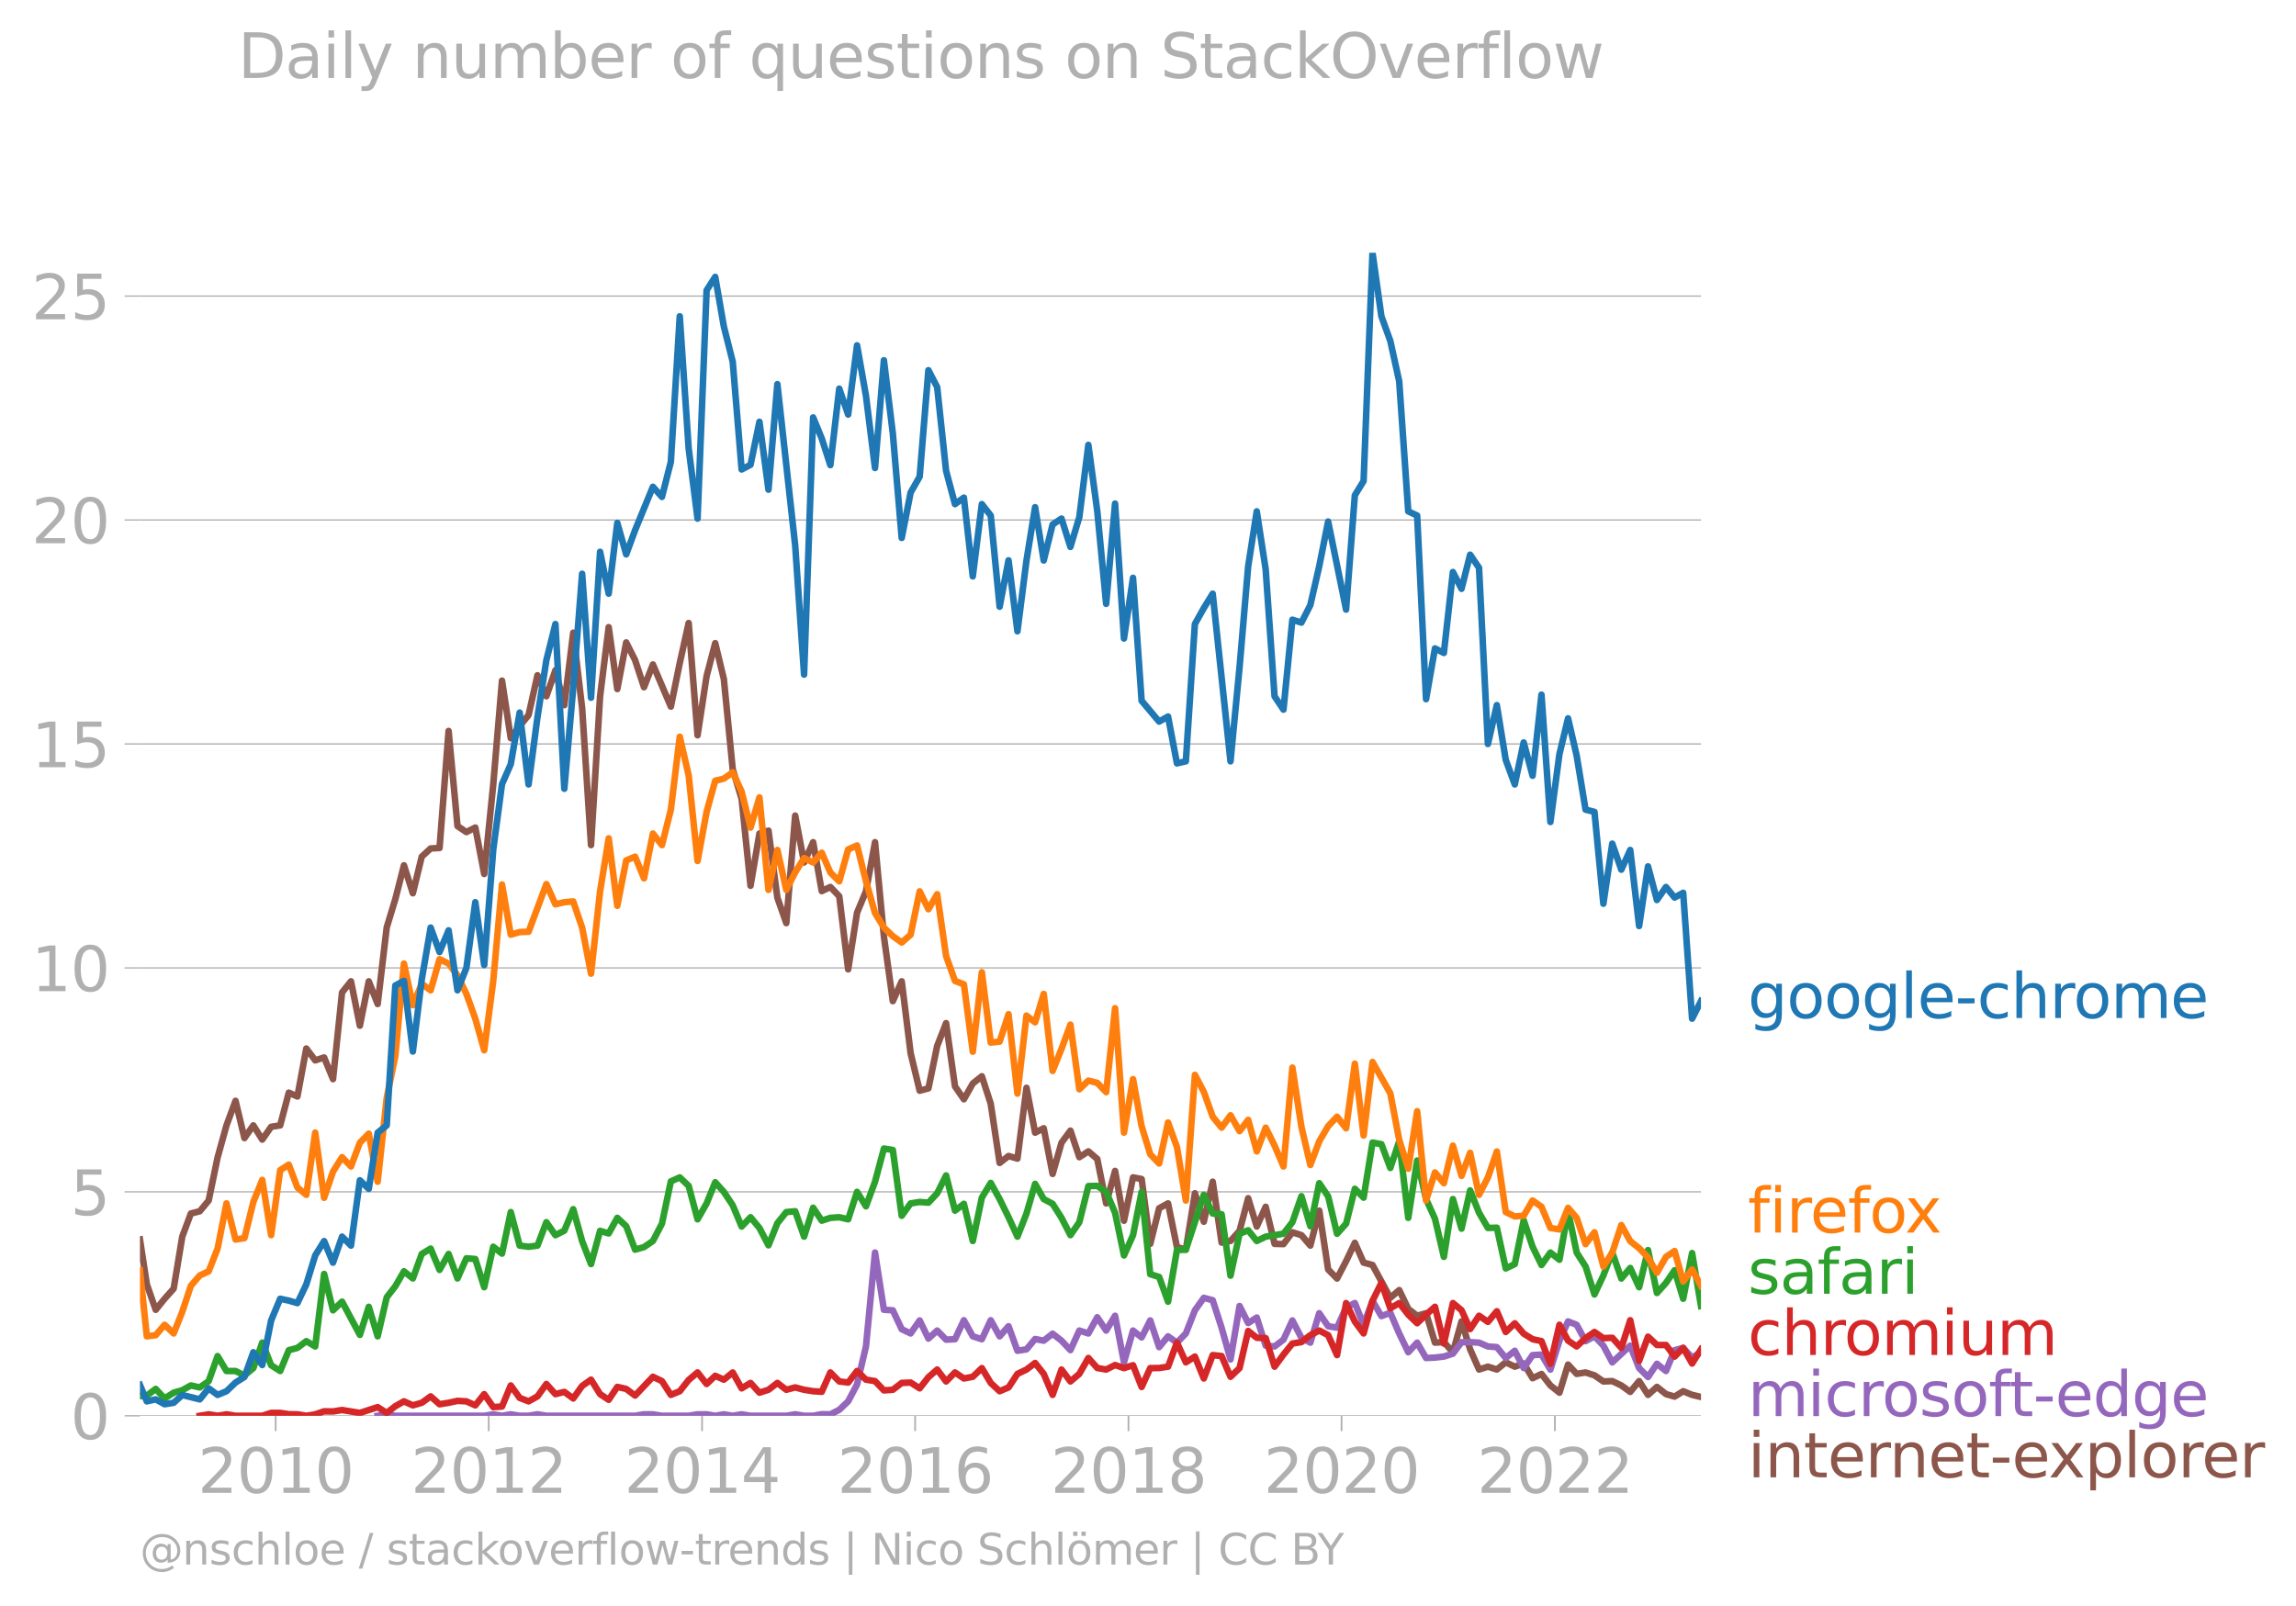 <svg xmlns="http://www.w3.org/2000/svg" xmlns:xlink="http://www.w3.org/1999/xlink" width="700.345" height="489.969" viewBox="0 0 525.259 367.477"><defs><style>*{stroke-linejoin:round;stroke-linecap:butt}</style></defs><g id="figure_1"><path id="patch_1" d="M0 367.477h525.259V0H0v367.477z" style="fill:none"/><g id="axes_1"><path id="patch_2" d="M32.015 323.95h357.12V57.838H32.015V323.95z" style="fill:none"/><g id="matplotlib.axis_1"><g id="xtick_1"><g id="line2d_1"><defs><path id="m99e96818d7" d="M0 0v3.5" style="stroke:#b0b0b0;stroke-width:.4"/></defs><use xlink:href="#m99e96818d7" x="63.063" y="323.95" style="fill:#b0b0b0;stroke:#b0b0b0;stroke-width:.4"/></g><g id="text_1" style="fill:#b0b0b0" transform="matrix(.14 0 0 -.14 45.248 341.588)"><defs><path id="DejaVuSans-32" d="M1228 531h2203V0H469v531q359 372 979 998 621 627 780 809 303 340 423 576 121 236 121 464 0 372-261 606-261 235-680 235-297 0-627-103-329-103-704-313v638q381 153 712 231 332 78 607 78 725 0 1156-363 431-362 431-968 0-288-108-546-107-257-392-607-78-91-497-524-418-433-1181-1211z" transform="scale(.016)"/><path id="DejaVuSans-30" d="M2034 4250q-487 0-733-480-245-479-245-1442 0-959 245-1439 246-480 733-480 491 0 736 480 246 480 246 1439 0 963-246 1442-245 480-736 480zm0 500q785 0 1199-621 414-620 414-1801 0-1178-414-1799Q2819-91 2034-91q-784 0-1198 620-414 621-414 1799 0 1181 414 1801 414 621 1198 621z" transform="scale(.016)"/><path id="DejaVuSans-31" d="M794 531h1031v3560L703 3866v575l1116 225h631V531h1031V0H794v531z" transform="scale(.016)"/></defs><use xlink:href="#DejaVuSans-32"/><use xlink:href="#DejaVuSans-30" x="63.623"/><use xlink:href="#DejaVuSans-31" x="127.246"/><use xlink:href="#DejaVuSans-30" x="190.869"/></g></g><g id="xtick_2"><use xlink:href="#m99e96818d7" id="line2d_2" x="111.805" y="323.95" style="fill:#b0b0b0;stroke:#b0b0b0;stroke-width:.4"/><g id="text_2" style="fill:#b0b0b0" transform="matrix(.14 0 0 -.14 93.99 341.588)"><use xlink:href="#DejaVuSans-32"/><use xlink:href="#DejaVuSans-30" x="63.623"/><use xlink:href="#DejaVuSans-31" x="127.246"/><use xlink:href="#DejaVuSans-32" x="190.869"/></g></g><g id="xtick_3"><use xlink:href="#m99e96818d7" id="line2d_3" x="160.614" y="323.95" style="fill:#b0b0b0;stroke:#b0b0b0;stroke-width:.4"/><g id="text_3" style="fill:#b0b0b0" transform="matrix(.14 0 0 -.14 142.8 341.588)"><defs><path id="DejaVuSans-34" d="M2419 4116 825 1625h1594v2491zm-166 550h794V1625h666v-525h-666V0h-628v1100H313v609l1940 2957z" transform="scale(.016)"/></defs><use xlink:href="#DejaVuSans-32"/><use xlink:href="#DejaVuSans-30" x="63.623"/><use xlink:href="#DejaVuSans-31" x="127.246"/><use xlink:href="#DejaVuSans-34" x="190.869"/></g></g><g id="xtick_4"><use xlink:href="#m99e96818d7" id="line2d_4" x="209.356" y="323.95" style="fill:#b0b0b0;stroke:#b0b0b0;stroke-width:.4"/><g id="text_4" style="fill:#b0b0b0" transform="matrix(.14 0 0 -.14 191.541 341.588)"><defs><path id="DejaVuSans-36" d="M2113 2584q-425 0-674-291-248-290-248-796 0-503 248-796 249-292 674-292t673 292q248 293 248 796 0 506-248 796-248 291-673 291zm1253 1979v-575q-238 112-480 171-242 60-480 60-625 0-955-422-329-422-376-1275 184 272 462 417 279 145 613 145 703 0 1111-427 408-426 408-1160 0-719-425-1154Q2819-91 2113-91q-810 0-1238 620-428 621-428 1799 0 1106 525 1764t1409 658q238 0 480-47t505-140z" transform="scale(.016)"/></defs><use xlink:href="#DejaVuSans-32"/><use xlink:href="#DejaVuSans-30" x="63.623"/><use xlink:href="#DejaVuSans-31" x="127.246"/><use xlink:href="#DejaVuSans-36" x="190.869"/></g></g><g id="xtick_5"><use xlink:href="#m99e96818d7" id="line2d_5" x="258.165" y="323.95" style="fill:#b0b0b0;stroke:#b0b0b0;stroke-width:.4"/><g id="text_5" style="fill:#b0b0b0" transform="matrix(.14 0 0 -.14 240.35 341.588)"><defs><path id="DejaVuSans-38" d="M2034 2216q-450 0-708-241-257-241-257-662 0-422 257-663 258-241 708-241t709 242q260 243 260 662 0 421-258 662-257 241-711 241zm-631 268q-406 100-633 378-226 279-226 679 0 559 398 884 399 325 1092 325 697 0 1094-325t397-884q0-400-227-679-226-278-629-378 456-106 710-416 255-309 255-755 0-679-414-1042Q2806-91 2034-91q-771 0-1186 362-414 363-414 1042 0 446 256 755 257 310 713 416zm-231 997q0-362 226-565 227-203 636-203 407 0 636 203 230 203 230 565 0 363-230 566-229 203-636 203-409 0-636-203-226-203-226-566z" transform="scale(.016)"/></defs><use xlink:href="#DejaVuSans-32"/><use xlink:href="#DejaVuSans-30" x="63.623"/><use xlink:href="#DejaVuSans-31" x="127.246"/><use xlink:href="#DejaVuSans-38" x="190.869"/></g></g><g id="xtick_6"><use xlink:href="#m99e96818d7" id="line2d_6" x="306.908" y="323.95" style="fill:#b0b0b0;stroke:#b0b0b0;stroke-width:.4"/><g id="text_6" style="fill:#b0b0b0" transform="matrix(.14 0 0 -.14 289.093 341.588)"><use xlink:href="#DejaVuSans-32"/><use xlink:href="#DejaVuSans-30" x="63.623"/><use xlink:href="#DejaVuSans-32" x="127.246"/><use xlink:href="#DejaVuSans-30" x="190.869"/></g></g><g id="xtick_7"><use xlink:href="#m99e96818d7" id="line2d_7" x="355.717" y="323.95" style="fill:#b0b0b0;stroke:#b0b0b0;stroke-width:.4"/><g id="text_7" style="fill:#b0b0b0" transform="matrix(.14 0 0 -.14 337.902 341.588)"><use xlink:href="#DejaVuSans-32"/><use xlink:href="#DejaVuSans-30" x="63.623"/><use xlink:href="#DejaVuSans-32" x="127.246"/><use xlink:href="#DejaVuSans-32" x="190.869"/></g></g></g><g id="matplotlib.axis_2"><g id="ytick_1"><path id="line2d_8" d="M32.015 323.95h357.12" clip-path="url(#p3c9f4f14ed)" style="fill:none;stroke:#b0b0b0;stroke-width:.3;stroke-linecap:square"/><g id="line2d_9"><defs><path id="m76faa4bc5d" d="M0 0h-3.5" style="stroke:#b0b0b0;stroke-width:.3"/></defs><use xlink:href="#m76faa4bc5d" x="32.015" y="323.95" style="fill:#b0b0b0;stroke:#b0b0b0;stroke-width:.3"/></g><use xlink:href="#DejaVuSans-30" id="text_8" style="fill:#b0b0b0" transform="matrix(.14 0 0 -.14 16.108 329.269)"/></g><g id="ytick_2"><path id="line2d_10" d="M32.015 272.709h357.12" clip-path="url(#p3c9f4f14ed)" style="fill:none;stroke:#b0b0b0;stroke-width:.3;stroke-linecap:square"/><use xlink:href="#m76faa4bc5d" id="line2d_11" x="32.015" y="272.709" style="fill:#b0b0b0;stroke:#b0b0b0;stroke-width:.3"/><g id="text_9" style="fill:#b0b0b0" transform="matrix(.14 0 0 -.14 16.108 278.028)"><defs><path id="DejaVuSans-35" d="M691 4666h2478v-532H1269V2991q137 47 274 70 138 23 276 23 781 0 1237-428 457-428 457-1159 0-753-469-1171Q2575-91 1722-91q-294 0-599 50Q819 9 494 109v635q281-153 581-228t634-75q541 0 856 284 316 284 316 772 0 487-316 771-315 285-856 285-253 0-505-56-251-56-513-175v2344z" transform="scale(.016)"/></defs><use xlink:href="#DejaVuSans-35"/></g></g><g id="ytick_3"><path id="line2d_12" d="M32.015 221.468h357.12" clip-path="url(#p3c9f4f14ed)" style="fill:none;stroke:#b0b0b0;stroke-width:.3;stroke-linecap:square"/><use xlink:href="#m76faa4bc5d" id="line2d_13" x="32.015" y="221.468" style="fill:#b0b0b0;stroke:#b0b0b0;stroke-width:.3"/><g id="text_10" style="fill:#b0b0b0" transform="matrix(.14 0 0 -.14 7.2 226.787)"><use xlink:href="#DejaVuSans-31"/><use xlink:href="#DejaVuSans-30" x="63.623"/></g></g><g id="ytick_4"><path id="line2d_14" d="M32.015 170.227h357.12" clip-path="url(#p3c9f4f14ed)" style="fill:none;stroke:#b0b0b0;stroke-width:.3;stroke-linecap:square"/><use xlink:href="#m76faa4bc5d" id="line2d_15" x="32.015" y="170.227" style="fill:#b0b0b0;stroke:#b0b0b0;stroke-width:.3"/><g id="text_11" style="fill:#b0b0b0" transform="matrix(.14 0 0 -.14 7.2 175.545)"><use xlink:href="#DejaVuSans-31"/><use xlink:href="#DejaVuSans-35" x="63.623"/></g></g><g id="ytick_5"><path id="line2d_16" d="M32.015 118.985h357.12" clip-path="url(#p3c9f4f14ed)" style="fill:none;stroke:#b0b0b0;stroke-width:.3;stroke-linecap:square"/><use xlink:href="#m76faa4bc5d" id="line2d_17" x="32.015" y="118.985" style="fill:#b0b0b0;stroke:#b0b0b0;stroke-width:.3"/><g id="text_12" style="fill:#b0b0b0" transform="matrix(.14 0 0 -.14 7.2 124.304)"><use xlink:href="#DejaVuSans-32"/><use xlink:href="#DejaVuSans-30" x="63.623"/></g></g><g id="ytick_6"><path id="line2d_18" d="M32.015 67.744h357.12" clip-path="url(#p3c9f4f14ed)" style="fill:none;stroke:#b0b0b0;stroke-width:.3;stroke-linecap:square"/><use xlink:href="#m76faa4bc5d" id="line2d_19" x="32.015" y="67.744" style="fill:#b0b0b0;stroke:#b0b0b0;stroke-width:.3"/><g id="text_13" style="fill:#b0b0b0" transform="matrix(.14 0 0 -.14 7.2 73.063)"><use xlink:href="#DejaVuSans-32"/><use xlink:href="#DejaVuSans-35" x="63.623"/></g></g></g><path id="line2d_20" d="m32.015 283.597 1.57 10.27 2.036 5.829 2.036-2.524 2.07-2.314 1.97-11.901 1.97-5.29 2.036-.517 2.036-2.458 2.037-9.84 2.036-7.35 2.07-5.62 2.037 8.529 2.036-2.91 2.037 3.251 2.036-2.92 2.07-.33 1.97-7.486 1.97.874 2.036-10.976 2.036 2.711 2.037-.66 2.036 4.958 2.07-19.835 2.037-2.546 2.036 10.15 2.037-10.15 2.036 5.19 2.07-17.52 1.97-6.483 1.97-7.733 2.036 6.391 2.037-8.375 2.036-1.873 2.037-.11 2.07-26.778 2.036 21.764 2.036 1.377 2.037-1.035 2.036 10.622 2.07-20.496 2.003-23.745 2.003 13.166 2.037-2.777 2.036-2.512 2.037-9.102 2.036 4.804 2.07-5.95 2.037 7.978 2.036-16.574 2.037 17.257 2.036 31.34 2.07-34.05 1.97-15.81 1.97 14.156 2.036-10.667 2.037 4.055 2.036 6.194 2.036-5.202 4.107 9.642 2.036-9.972 2.037-9.158 2.036 25.687 2.07-13.554 1.97-7.52 1.97 8.181 2.036 20.684 2.037 6.755 2.036 19.89 2.037-11.956 2.07-.661 2.036 15.35 2.036 5.807 2.037-24.595 2.036 10.71 2.07-4.627 1.97 11.192 1.97-.944 2.036 2.116 2.037 16.727 2.036-12.97 2.037-4.881 2.07-11.24 2.036 21.587 2.037 14.777 2.036-4.529 2.037 16.43 2.07 8.596 2.002-.536 2.004-9.713 2.036-5.212 2.037 14.469 2.036 2.953 2.037-3.614 2.07-1.653 2.036 6.292 2.036 13.543 2.037-1.587 2.036.595 2.07-16.199 1.97 10.26 1.97-1.003 2.036 10.446 2.037-7.14 2.036-2.766 2.037 6.072 2.07-1.323 2.036 1.741 2.036 10.16 2.037-7.427 2.036 11.394 2.07-9.917 1.97.378 1.97 14.829 2.036-8.144 2.037-1.113 2.036 9.995 2.037.584 2.07-12.893 2.036 6.502 2.037-9.146 2.036 13.928 2.037-.374 2.07-2.314 1.97-7.462 1.969 6.47 2.036-4.518 2.037 8.485 2.036.055 2.037-2.7 2.07.661 2.036 2.38 2.037-8 2.036 13.466 2.037 2.072 2.07-3.967 2.003-4.207 2.003 4.538 2.036.54 4.073 7.515 2.037-1.774 2.07 4.297 2.036 1.576 2.037-.584 2.036 6.733 2.037-.121 2.07 2.314 1.97-7.049 1.969 6.388 2.036 4.617 2.037-.65 2.036.65 2.037-1.642 2.07.992 2.036-.716 2.037 3.36 2.036-.97 2.037 2.623 2.07 1.653 1.97-6.422 1.969 2.125 2.036-.32 2.037.65 2.036 1.4 2.037-.077 2.07.991 2.036 1.477 2.037-2.468 2.036 3.151 2.037-1.829 2.07 1.653 1.97.567 1.969-1.228 2.037.837 2.036.485h0" clip-path="url(#p3c9f4f14ed)" style="fill:none;stroke:#8c564b;stroke-width:1.5;stroke-linecap:square"/><path id="line2d_21" d="m86.4 323.95 2.07-.33 1.969.33h20.331l2.07-.33 2.003.33 2.003-.33 2.037.33h2.036l2.037-.342 2.036.342h20.299l2.036-.342 2.036.011 2.07.33h6.11l2.036-.33h2.07l1.97.33 1.97-.33 2.036.33 2.037-.33 2.036.33h8.18l2.036-.34 2.036.34h2.07l1.97-.365 1.97.035 2.036-1.036 2.037-1.94 2.036-3.867 2.037-8.694 2.07-21.489 2.036 13.103 2.037.12 2.036 4.32 2.037.97 2.07-2.975 2.002 4.15 2.004-1.836 2.036 2.083 2.037-.1 2.036-4.341 2.037 3.68 2.07.662 2.036-4.342 2.036 3.68 2.037-2.314 2.036 5.62 2.07-.33 1.97-2.362 1.97.378 2.036-1.598 2.037 1.598 2.036 2.16 2.037-4.474 2.07.661 2.036-3.702 2.036 3.041 2.037-3.383 2.036 10.656 2.07-7.273 1.97 1.57 1.97-3.884 2.036 6.105 2.037-2.469 2.036 1.444 2.037-2.105 2.07-5.29 2.036-2.853 2.037.54 2.036 6.292 2.037 7.262 2.07-12.232 1.97 3.896 1.969-1.251 2.036 6.424 2.037.188 2.036-1.554 2.037-4.397 2.07 3.967 2.036 1.113 2.037-6.733 2.036 2.975 2.037.331 2.07-4.628 2.003-1.003 2.003 4.97 2.036-5.477 2.037 3.493 2.036-.76 2.037 4.727 2.07 4.298 2.036-2.193 2.037 3.515 2.036-.099 2.037-.231 2.07-.661 1.97-2.622 1.969-.023 2.036.121 2.037.87 2.036.155 2.037 2.49 2.07-1.653 2.036 3.945 2.037-2.953 2.036-.121 2.037 3.427 2.07-6.612 1.97-4.404 1.969.768 2.036 3.746 2.037-1.102 2.036 2.127 2.037 3.824 4.106-3.824 2.037 5.146 2.036 2.028 2.037-3.02 2.07 1.654 1.97-4.759 1.969-.53 2.037 2.214 2.036-1.223h0" clip-path="url(#p3c9f4f14ed)" style="fill:none;stroke:#9467bd;stroke-width:1.5;stroke-linecap:square"/><path id="line2d_22" d="m45.703 323.95 2.036-.33 2.037.33 2.036-.33 2.07.33h6.11l2.036-.661h2.07l1.97.295 1.97.035 2.036.33 2.036-.33 2.037-.694 2.036.033 2.07-.33 4.073.66 4.073-1.322 2.07 1.323 1.97-1.535 1.97-1.11 2.036.915 2.037-.584 2.036-1.466 2.037 1.796 2.07-.33 2.036-.441 2.036.11 2.037.915 2.036-2.568 2.07 2.975 2.003-.137 2.003-4.822 2.037 2.844 2.036.793 2.037-1.135 2.036-2.832 2.07 2.314 2.037-.507 2.036 1.499 2.037-2.865 2.036-1.433 2.07 3.306 1.97 1.299 1.97-2.952 2.036.463 2.037 1.52 4.072-4.297 2.07.992 2.037 3.151 2.036-.837 2.037-2.579 2.036-1.719 2.07 2.645 1.97-1.877 1.97.885 2.036-1.642 2.037 3.626 2.036-1.235 2.037 2.226 2.07-.66 2.036-1.566 2.036 1.565 2.037-.54 2.036.54 2.07.33 1.97.13 1.97-4.427 2.036 2.06 2.037.254 2.036-2.644 2.037 1.983 2.07.33 2.036 2.127 2.037-.143 2.036-1.565 2.037-.088 2.07 1.323 2.002-2.554 2.004-1.744 2.036 2.722 2.037-2.06 2.036 1.377 2.037-.386 2.07-1.984 2.036 3.394 2.036 1.896 2.037-.87 2.036-3.097 2.07-.992 1.97-1.5 1.97 2.492 2.036 4.804 2.037-5.796 2.036 2.722 2.037-1.73 2.07-3.637 2.036 2.292 2.036.353 2.037-1.036 2.036.705 2.07-.66 1.97 4.982 1.97-4.322 2.036-.022 2.037-.308 2.036-5.499 2.037 4.507 2.07-1.322 2.036 5.014 2.037-5.345 2.036.22 2.037 4.739 2.07-1.984 1.97-8.489 1.969 1.547 2.036.088 2.037 6.524 2.036-2.766 2.037-2.524 2.07-.33 2.036-1.587 2.037-1.058 2.036 1.058 2.037 4.562 2.07-11.901 2.003 4.23 2.003 2.712 2.036-7.46 2.037-4.11 2.036 5.818 2.037-1.19 2.07 2.645 2.036 1.961 2.037-1.961 2.036-1.797 2.037 8.408 2.07-9.256 1.97 1.63 1.969 4.32 2.036-3.052 2.037 1.4 2.036-2.425 2.037 4.739 2.07-1.984 2.036 2.37 2.037 1.267 2.036.44 2.037 5.18 2.07-8.926 1.97 3.624 1.969 1.335 2.036-1.896 2.037-1.41 2.036 1.41 2.037-.088 2.07 2.314 2.036-6.325 2.037 9.3 2.036-5.542 2.037 1.906h2.07l1.97 2.657 1.969-1.996 2.037 3.582 2.036-3.251h0" clip-path="url(#p3c9f4f14ed)" style="fill:none;stroke:#d62728;stroke-width:1.5;stroke-linecap:square"/><g id="text_14" style="fill:#1f77b4" transform="matrix(.14 0 0 -.14 399.849 232.934)"><defs><path id="DejaVuSans-67" d="M2906 1791q0 625-258 968-257 344-723 344-462 0-720-344-258-343-258-968 0-622 258-966t720-344q466 0 723 344 258 344 258 966zm575-1357q0-893-397-1329-396-436-1215-436-303 0-572 45t-522 139v559q253-137 500-202 247-66 503-66 566 0 847 295t281 892v285q-178-310-456-463T1784 0Q1141 0 747 490 353 981 353 1791q0 812 394 1302 394 491 1037 491 388 0 666-153t456-462v531h575V434z" transform="scale(.016)"/><path id="DejaVuSans-6f" d="M1959 3097q-462 0-731-361t-269-989q0-628 267-989 268-361 733-361 460 0 728 362 269 363 269 988 0 622-269 986-268 364-728 364zm0 487q750 0 1178-488 429-487 429-1349 0-859-429-1349Q2709-91 1959-91q-753 0-1180 489-426 490-426 1349 0 862 426 1349 427 488 1180 488z" transform="scale(.016)"/><path id="DejaVuSans-6c" d="M603 4863h575V0H603v4863z" transform="scale(.016)"/><path id="DejaVuSans-65" d="M3597 1894v-281H953q38-594 358-905t892-311q331 0 642 81t618 244V178Q3153 47 2828-22t-659-69q-838 0-1327 487-489 488-489 1320 0 859 464 1363 464 505 1252 505 706 0 1117-455 411-454 411-1235zm-575 169q-6 471-264 752-258 282-683 282-481 0-770-272t-333-766l2050 4z" transform="scale(.016)"/><path id="DejaVuSans-2d" d="M313 2009h1684v-512H313v512z" transform="scale(.016)"/><path id="DejaVuSans-63" d="M3122 3366v-538q-244 135-489 202t-495 67q-560 0-870-355-309-354-309-995t309-996q310-354 870-354 250 0 495 67t489 202V134Q2881 22 2623-34q-257-57-548-57-791 0-1257 497-465 497-465 1341 0 856 470 1346 471 491 1290 491 265 0 518-55 253-54 491-163z" transform="scale(.016)"/><path id="DejaVuSans-68" d="M3513 2113V0h-575v2094q0 497-194 743-194 247-581 247-466 0-735-297-269-296-269-809V0H581v4863h578V2956q207 316 486 472 280 156 646 156 603 0 912-373 310-373 310-1098z" transform="scale(.016)"/><path id="DejaVuSans-72" d="M2631 2963q-97 56-211 82-114 27-251 27-488 0-749-317t-261-911V0H581v3500h578v-544q182 319 472 473 291 155 707 155 59 0 131-8 72-7 159-23l3-590z" transform="scale(.016)"/><path id="DejaVuSans-6d" d="M3328 2828q216 388 516 572t706 184q547 0 844-383 297-382 297-1088V0h-578v2094q0 503-179 746-178 244-543 244-447 0-707-297-259-296-259-809V0h-578v2094q0 506-178 748t-550 242q-441 0-701-298-259-298-259-808V0H581v3500h578v-544q197 322 472 475t653 153q382 0 649-194 267-193 395-562z" transform="scale(.016)"/></defs><use xlink:href="#DejaVuSans-67"/><use xlink:href="#DejaVuSans-6f" x="63.477"/><use xlink:href="#DejaVuSans-6f" x="124.658"/><use xlink:href="#DejaVuSans-67" x="185.84"/><use xlink:href="#DejaVuSans-6c" x="249.316"/><use xlink:href="#DejaVuSans-65" x="277.1"/><use xlink:href="#DejaVuSans-2d" x="338.623"/><use xlink:href="#DejaVuSans-63" x="374.707"/><use xlink:href="#DejaVuSans-68" x="429.688"/><use xlink:href="#DejaVuSans-72" x="493.066"/><use xlink:href="#DejaVuSans-6f" x="531.93"/><use xlink:href="#DejaVuSans-6d" x="593.111"/><use xlink:href="#DejaVuSans-65" x="690.523"/></g><g id="text_15" style="fill:#ff7f0e" transform="matrix(.14 0 0 -.14 399.849 282.027)"><defs><path id="DejaVuSans-66" d="M2375 4863v-479h-550q-309 0-430-125-120-125-120-450v-309h947v-447h-947V0H697v3053H147v447h550v244q0 584 272 851 272 268 862 268h544z" transform="scale(.016)"/><path id="DejaVuSans-69" d="M603 3500h575V0H603v3500zm0 1363h575v-729H603v729z" transform="scale(.016)"/><path id="DejaVuSans-78" d="M3513 3500 2247 1797 3578 0h-678L1881 1375 863 0H184l1360 1831L300 3500h678l928-1247 928 1247h679z" transform="scale(.016)"/></defs><use xlink:href="#DejaVuSans-66"/><use xlink:href="#DejaVuSans-69" x="35.205"/><use xlink:href="#DejaVuSans-72" x="62.988"/><use xlink:href="#DejaVuSans-65" x="101.852"/><use xlink:href="#DejaVuSans-66" x="163.375"/><use xlink:href="#DejaVuSans-6f" x="198.58"/><use xlink:href="#DejaVuSans-78" x="256.637"/></g><g id="text_16" style="fill:#2ca02c" transform="matrix(.14 0 0 -.14 399.849 296.027)"><defs><path id="DejaVuSans-73" d="M2834 3397v-544q-243 125-506 187-262 63-544 63-428 0-642-131t-214-394q0-200 153-314t616-217l197-44q612-131 870-370t258-667q0-488-386-773Q2250-91 1575-91q-281 0-586 55T347 128v594q319-166 628-249 309-82 613-82 406 0 624 139 219 139 219 392 0 234-158 359-157 125-692 241l-200 47q-534 112-772 345-237 233-237 639 0 494 350 762 350 269 994 269 318 0 599-47 282-46 519-140z" transform="scale(.016)"/><path id="DejaVuSans-61" d="M2194 1759q-697 0-966-159t-269-544q0-306 202-486 202-179 548-179 479 0 768 339t289 901v128h-572zm1147 238V0h-575v531q-197-318-491-470T1556-91q-537 0-855 302-317 302-317 808 0 590 395 890 396 300 1180 300h807v57q0 397-261 614t-733 217q-300 0-585-72-284-72-546-216v532q315 122 612 182 297 61 578 61 760 0 1135-394 375-393 375-1193z" transform="scale(.016)"/></defs><use xlink:href="#DejaVuSans-73"/><use xlink:href="#DejaVuSans-61" x="52.1"/><use xlink:href="#DejaVuSans-66" x="113.379"/><use xlink:href="#DejaVuSans-61" x="148.584"/><use xlink:href="#DejaVuSans-72" x="209.863"/><use xlink:href="#DejaVuSans-69" x="250.977"/></g><g id="text_17" style="fill:#d62728" transform="matrix(.14 0 0 -.14 399.849 310.027)"><defs><path id="DejaVuSans-75" d="M544 1381v2119h575V1403q0-497 193-746 194-248 582-248 465 0 735 297 271 297 271 810v1984h575V0h-575v538q-209-319-486-474-276-155-642-155-603 0-916 375-312 375-312 1097zm1447 2203z" transform="scale(.016)"/></defs><use xlink:href="#DejaVuSans-63"/><use xlink:href="#DejaVuSans-68" x="54.98"/><use xlink:href="#DejaVuSans-72" x="118.359"/><use xlink:href="#DejaVuSans-6f" x="157.223"/><use xlink:href="#DejaVuSans-6d" x="218.404"/><use xlink:href="#DejaVuSans-69" x="315.816"/><use xlink:href="#DejaVuSans-75" x="343.6"/><use xlink:href="#DejaVuSans-6d" x="406.979"/></g><g id="text_18" style="fill:#9467bd" transform="matrix(.14 0 0 -.14 399.849 324.027)"><defs><path id="DejaVuSans-74" d="M1172 4494v-994h1184v-447H1172V1153q0-428 117-550t477-122h590V0h-590q-666 0-919 248-253 249-253 905v1900H172v447h422v994h578z" transform="scale(.016)"/><path id="DejaVuSans-64" d="M2906 2969v1894h575V0h-575v525q-181-312-458-464-276-152-664-152-634 0-1033 506-398 507-398 1332t398 1331q399 506 1033 506 388 0 664-152 277-151 458-463zM947 1747q0-634 261-995t717-361q456 0 718 361 263 361 263 995t-263 995q-262 361-718 361t-717-361q-261-361-261-995z" transform="scale(.016)"/></defs><use xlink:href="#DejaVuSans-6d"/><use xlink:href="#DejaVuSans-69" x="97.412"/><use xlink:href="#DejaVuSans-63" x="125.195"/><use xlink:href="#DejaVuSans-72" x="180.176"/><use xlink:href="#DejaVuSans-6f" x="219.039"/><use xlink:href="#DejaVuSans-73" x="280.221"/><use xlink:href="#DejaVuSans-6f" x="332.32"/><use xlink:href="#DejaVuSans-66" x="393.502"/><use xlink:href="#DejaVuSans-74" x="426.957"/><use xlink:href="#DejaVuSans-2d" x="466.166"/><use xlink:href="#DejaVuSans-65" x="502.25"/><use xlink:href="#DejaVuSans-64" x="563.773"/><use xlink:href="#DejaVuSans-67" x="627.25"/><use xlink:href="#DejaVuSans-65" x="690.727"/></g><g id="text_19" style="fill:#8c564b" transform="matrix(.14 0 0 -.14 399.849 338.027)"><defs><path id="DejaVuSans-6e" d="M3513 2113V0h-575v2094q0 497-194 743-194 247-581 247-466 0-735-297-269-296-269-809V0H581v3500h578v-544q207 316 486 472 280 156 646 156 603 0 912-373 310-373 310-1098z" transform="scale(.016)"/><path id="DejaVuSans-70" d="M1159 525v-1856H581v4831h578v-531q182 312 458 463 277 152 661 152 638 0 1036-506 399-506 399-1331T3314 415Q2916-91 2278-91q-384 0-661 152-276 152-458 464zm1957 1222q0 634-261 995t-717 361q-457 0-718-361t-261-995q0-634 261-995t718-361q456 0 717 361t261 995z" transform="scale(.016)"/></defs><use xlink:href="#DejaVuSans-69"/><use xlink:href="#DejaVuSans-6e" x="27.783"/><use xlink:href="#DejaVuSans-74" x="91.162"/><use xlink:href="#DejaVuSans-65" x="130.371"/><use xlink:href="#DejaVuSans-72" x="191.895"/><use xlink:href="#DejaVuSans-6e" x="231.258"/><use xlink:href="#DejaVuSans-65" x="294.637"/><use xlink:href="#DejaVuSans-74" x="356.16"/><use xlink:href="#DejaVuSans-2d" x="395.369"/><use xlink:href="#DejaVuSans-65" x="431.453"/><use xlink:href="#DejaVuSans-78" x="491.227"/><use xlink:href="#DejaVuSans-70" x="550.406"/><use xlink:href="#DejaVuSans-6c" x="613.883"/><use xlink:href="#DejaVuSans-6f" x="641.666"/><use xlink:href="#DejaVuSans-72" x="702.848"/><use xlink:href="#DejaVuSans-65" x="741.711"/><use xlink:href="#DejaVuSans-72" x="803.234"/></g><g id="text_20" style="fill:#b0b0b0" transform="matrix(.097 0 0 -.097 32.015 357.986)"><defs><path id="DejaVuSans-40" d="M2381 1678q0-447 222-702 222-254 610-254 384 0 604 256 221 256 221 700 0 438-225 695-225 258-607 258-378 0-602-256-223-256-223-697zm1703-934q-187-241-429-355t-564-114q-538 0-874 389t-336 1014q0 625 337 1015 338 391 873 391 322 0 565-117 244-117 428-354v409h447V722q457 69 714 417 258 349 258 902 0 334-99 628-98 294-298 544-325 409-792 626t-1017 217q-384 0-738-102-353-101-653-301-490-319-767-836-276-517-276-1120 0-497 179-932 180-434 521-765 328-325 759-495 431-171 922-171 403 0 792 136t714 389l281-347q-390-303-851-464t-936-161q-578 0-1091 205-512 205-912 595Q841 78 631 592q-209 514-209 1105 0 569 212 1084 213 516 607 907 403 396 931 607t1119 211q662 0 1229-272 568-271 952-771 234-307 357-666 124-359 124-744 0-822-497-1297T4084 263v481z" transform="scale(.016)"/><path id="DejaVuSans-2f" d="M1625 4666h531L531-594H0l1625 5260z" transform="scale(.016)"/><path id="DejaVuSans-6b" d="M581 4863h578V1991l1716 1509h734L1753 1863 3688 0h-750L1159 1709V0H581v4863z" transform="scale(.016)"/><path id="DejaVuSans-76" d="M191 3500h609L1894 563l1094 2937h609L2284 0h-781L191 3500z" transform="scale(.016)"/><path id="DejaVuSans-77" d="M269 3500h575l719-2731 715 2731h678l719-2731 716 2731h575L4050 0h-678l-753 2869L1863 0h-679L269 3500z" transform="scale(.016)"/><path id="DejaVuSans-7c" d="M1344 4891v-6400H813v6400h531z" transform="scale(.016)"/><path id="DejaVuSans-4e" d="M628 4666h850L3547 763v3903h612V0h-850L1241 3903V0H628v4666z" transform="scale(.016)"/><path id="DejaVuSans-53" d="M3425 4513v-616q-359 172-678 256-319 85-616 85-515 0-795-200t-280-569q0-310 186-468 186-157 705-254l381-78q706-135 1042-474t336-907q0-679-455-1029Q2797-91 1919-91q-331 0-705 75-373 75-773 222v650q384-215 753-325 369-109 725-109 540 0 834 212 294 213 294 607 0 343-211 537t-692 291l-385 75q-706 140-1022 440-315 300-315 835 0 619 436 975t1201 356q329 0 669-60 341-59 697-177z" transform="scale(.016)"/><path id="DejaVuSans-f6" d="M1959 3097q-462 0-731-361t-269-989q0-628 267-989 268-361 733-361 460 0 728 362 269 363 269 988 0 622-269 986-268 364-728 364zm0 487q750 0 1178-488 429-487 429-1349 0-859-429-1349Q2709-91 1959-91q-753 0-1180 489-426 490-426 1349 0 862 426 1349 427 488 1180 488zm295 1266h634v-631h-634v631zm-1222 0h634v-631h-634v631z" transform="scale(.016)"/><path id="DejaVuSans-43" d="M4122 4306v-665q-319 297-680 443-361 147-767 147-800 0-1225-489t-425-1414q0-922 425-1411t1225-489q406 0 767 147t680 444V359q-331-225-702-338-370-112-782-112-1060 0-1670 648-609 649-609 1771 0 1125 609 1773 610 649 1670 649 418 0 788-111 371-111 696-333z" transform="scale(.016)"/><path id="DejaVuSans-42" d="M1259 2228V519h1013q509 0 754 211 246 211 246 645 0 438-246 645-245 208-754 208H1259zm0 1919V2741h935q462 0 688 173 227 174 227 530 0 353-227 528-226 175-688 175h-935zm-631 519h1613q722 0 1112-300 391-300 391-853 0-429-200-682t-588-315q466-100 724-418 258-317 258-792 0-625-425-966Q3088 0 2303 0H628v4666z" transform="scale(.016)"/><path id="DejaVuSans-59" d="M-13 4666h679l1293-1919 1285 1919h678L2272 2222V0h-634v2222L-13 4666z" transform="scale(.016)"/></defs><use xlink:href="#DejaVuSans-40"/><use xlink:href="#DejaVuSans-6e" x="100"/><use xlink:href="#DejaVuSans-73" x="163.379"/><use xlink:href="#DejaVuSans-63" x="215.479"/><use xlink:href="#DejaVuSans-68" x="270.459"/><use xlink:href="#DejaVuSans-6c" x="333.838"/><use xlink:href="#DejaVuSans-6f" x="361.621"/><use xlink:href="#DejaVuSans-65" x="422.803"/><use xlink:href="#DejaVuSans-20" x="484.326"/><use xlink:href="#DejaVuSans-2f" x="516.113"/><use xlink:href="#DejaVuSans-20" x="549.805"/><use xlink:href="#DejaVuSans-73" x="581.592"/><use xlink:href="#DejaVuSans-74" x="633.691"/><use xlink:href="#DejaVuSans-61" x="672.9"/><use xlink:href="#DejaVuSans-63" x="734.18"/><use xlink:href="#DejaVuSans-6b" x="789.16"/><use xlink:href="#DejaVuSans-6f" x="843.445"/><use xlink:href="#DejaVuSans-76" x="904.627"/><use xlink:href="#DejaVuSans-65" x="963.807"/><use xlink:href="#DejaVuSans-72" x="1025.33"/><use xlink:href="#DejaVuSans-66" x="1066.443"/><use xlink:href="#DejaVuSans-6c" x="1101.648"/><use xlink:href="#DejaVuSans-6f" x="1129.432"/><use xlink:href="#DejaVuSans-77" x="1190.613"/><use xlink:href="#DejaVuSans-2d" x="1272.4"/><use xlink:href="#DejaVuSans-74" x="1308.484"/><use xlink:href="#DejaVuSans-72" x="1347.693"/><use xlink:href="#DejaVuSans-65" x="1386.557"/><use xlink:href="#DejaVuSans-6e" x="1448.08"/><use xlink:href="#DejaVuSans-64" x="1511.459"/><use xlink:href="#DejaVuSans-73" x="1574.936"/><use xlink:href="#DejaVuSans-20" x="1627.035"/><use xlink:href="#DejaVuSans-7c" x="1658.822"/><use xlink:href="#DejaVuSans-20" x="1692.514"/><use xlink:href="#DejaVuSans-4e" x="1724.301"/><use xlink:href="#DejaVuSans-69" x="1799.105"/><use xlink:href="#DejaVuSans-63" x="1826.889"/><use xlink:href="#DejaVuSans-6f" x="1881.869"/><use xlink:href="#DejaVuSans-20" x="1943.051"/><use xlink:href="#DejaVuSans-53" x="1974.838"/><use xlink:href="#DejaVuSans-63" x="2038.314"/><use xlink:href="#DejaVuSans-68" x="2093.295"/><use xlink:href="#DejaVuSans-6c" x="2156.674"/><use xlink:href="#DejaVuSans-f6" x="2184.457"/><use xlink:href="#DejaVuSans-6d" x="2245.639"/><use xlink:href="#DejaVuSans-65" x="2343.051"/><use xlink:href="#DejaVuSans-72" x="2404.574"/><use xlink:href="#DejaVuSans-20" x="2445.688"/><use xlink:href="#DejaVuSans-7c" x="2477.475"/><use xlink:href="#DejaVuSans-20" x="2511.166"/><use xlink:href="#DejaVuSans-43" x="2542.953"/><use xlink:href="#DejaVuSans-43" x="2612.777"/><use xlink:href="#DejaVuSans-20" x="2682.602"/><use xlink:href="#DejaVuSans-42" x="2714.389"/><use xlink:href="#DejaVuSans-59" x="2777.492"/></g><g id="text_21" style="fill:#b0b0b0" transform="matrix(.14 0 0 -.14 54.43 17.838)"><defs><path id="DejaVuSans-44" d="M1259 4147V519h763q966 0 1414 437 448 438 448 1382 0 937-448 1373t-1414 436h-763zm-631 519h1297q1356 0 1990-564 635-564 635-1764 0-1207-638-1773Q3275 0 1925 0H628v4666z" transform="scale(.016)"/><path id="DejaVuSans-79" d="M2059-325q-243-625-475-815-231-191-618-191H506v481h338q237 0 368 113 132 112 291 531l103 262L191 3500h609L1894 763l1094 2737h609L2059-325z" transform="scale(.016)"/><path id="DejaVuSans-62" d="M3116 1747q0 634-261 995t-717 361q-457 0-718-361t-261-995q0-634 261-995t718-361q456 0 717 361t261 995zM1159 2969q182 312 458 463 277 152 661 152 638 0 1036-506 399-506 399-1331T3314 415Q2916-91 2278-91q-384 0-661 152-276 152-458 464V0H581v4863h578V2969z" transform="scale(.016)"/><path id="DejaVuSans-71" d="M947 1747q0-634 261-995t717-361q456 0 718 361 263 361 263 995t-263 995q-262 361-718 361t-717-361q-261-361-261-995zM2906 525q-181-312-458-464-276-152-664-152-634 0-1033 506-398 507-398 1332t398 1331q399 506 1033 506 388 0 664-152 277-151 458-463v531h575v-4831h-575V525z" transform="scale(.016)"/><path id="DejaVuSans-4f" d="M2522 4238q-688 0-1093-513-404-512-404-1397 0-881 404-1394 405-512 1093-512 687 0 1089 512 402 513 402 1394 0 885-402 1397-402 513-1089 513zm0 512q981 0 1568-658 588-658 588-1764 0-1103-588-1761Q3503-91 2522-91q-984 0-1574 656-589 657-589 1763t589 1764q590 658 1574 658z" transform="scale(.016)"/></defs><use xlink:href="#DejaVuSans-44"/><use xlink:href="#DejaVuSans-61" x="77.002"/><use xlink:href="#DejaVuSans-69" x="138.281"/><use xlink:href="#DejaVuSans-6c" x="166.064"/><use xlink:href="#DejaVuSans-79" x="193.848"/><use xlink:href="#DejaVuSans-20" x="253.027"/><use xlink:href="#DejaVuSans-6e" x="284.814"/><use xlink:href="#DejaVuSans-75" x="348.193"/><use xlink:href="#DejaVuSans-6d" x="411.572"/><use xlink:href="#DejaVuSans-62" x="508.984"/><use xlink:href="#DejaVuSans-65" x="572.461"/><use xlink:href="#DejaVuSans-72" x="633.984"/><use xlink:href="#DejaVuSans-20" x="675.098"/><use xlink:href="#DejaVuSans-6f" x="706.885"/><use xlink:href="#DejaVuSans-66" x="768.066"/><use xlink:href="#DejaVuSans-20" x="803.271"/><use xlink:href="#DejaVuSans-71" x="835.059"/><use xlink:href="#DejaVuSans-75" x="898.535"/><use xlink:href="#DejaVuSans-65" x="961.914"/><use xlink:href="#DejaVuSans-73" x="1023.438"/><use xlink:href="#DejaVuSans-74" x="1075.537"/><use xlink:href="#DejaVuSans-69" x="1114.746"/><use xlink:href="#DejaVuSans-6f" x="1142.529"/><use xlink:href="#DejaVuSans-6e" x="1203.711"/><use xlink:href="#DejaVuSans-73" x="1267.09"/><use xlink:href="#DejaVuSans-20" x="1319.189"/><use xlink:href="#DejaVuSans-6f" x="1350.977"/><use xlink:href="#DejaVuSans-6e" x="1412.158"/><use xlink:href="#DejaVuSans-20" x="1475.537"/><use xlink:href="#DejaVuSans-53" x="1507.324"/><use xlink:href="#DejaVuSans-74" x="1570.801"/><use xlink:href="#DejaVuSans-61" x="1610.01"/><use xlink:href="#DejaVuSans-63" x="1671.289"/><use xlink:href="#DejaVuSans-6b" x="1726.27"/><use xlink:href="#DejaVuSans-4f" x="1784.18"/><use xlink:href="#DejaVuSans-76" x="1862.891"/><use xlink:href="#DejaVuSans-65" x="1922.07"/><use xlink:href="#DejaVuSans-72" x="1983.594"/><use xlink:href="#DejaVuSans-66" x="2024.707"/><use xlink:href="#DejaVuSans-6c" x="2059.912"/><use xlink:href="#DejaVuSans-6f" x="2087.695"/><use xlink:href="#DejaVuSans-77" x="2148.877"/></g><path id="line2d_23" d="m32.015 319.466 1.57-.144 2.036-1.521 2.036 2.182 2.07-1.323 1.97-.566 1.97-1.087 2.036.452 2.036-1.443 2.037-5.73 2.036 3.416h2.07l2.037 1.024 2.036-1.686 2.037-5.829 2.036 5.168 2.07 1.323 1.97-4.759 1.97-.53 2.036-1.544 2.036 1.213 2.037-16.585 2.036 8.32 2.07-1.984 4.073 7.604 2.037-6.425 2.036 6.755 2.07-8.925 1.97-2.539 1.97-3.412 2.036 1.631 2.037-5.598 2.036-1.234 2.037 4.87 2.07-3.636 2.036 5.598 2.036-4.606 2.037.165 2.036 6.447 2.07-9.257 2.003 1.573 2.003-9.507 2.037 7.67 2.036.264 2.037-.264 2.036-5.356 2.07 2.975 2.037-1.035 2.036-4.915 2.037 7.306 2.036 5.256 2.07-7.603 1.97.59 1.97-3.566 2.036 1.907 2.037 5.366 2.036-.584 2.036-1.4 2.07-3.966 2.037-9.665 2.036-.914 2.037 1.94 2.036 7.647 2.07-3.637 1.97-4.84 1.97 2.196 2.036 3.074 2.037 4.86 2.036-2.127 2.037 2.457 2.07 3.967 2.036-5.058 2.036-2.545 2.037-.187 2.036 5.807 2.07-6.612 1.97 2.952 1.97-.638 2.036-.143 2.037.474 2.036-6.281 2.037 3.306 2.07-5.62 2.036-7.593 2.037.32 2.036 15.052 2.037-2.82 2.07-.331 2.002.16 2.004-2.144 2.036-4.088 2.037 8.055 2.036-1.564 2.037 8.507 2.07-9.918 2.036-3.372 2.036 3.703 2.037 4.154 2.036 4.44 2.07-5.288 1.97-6.79 1.97 3.484 2.036 1.08 2.037 3.217 2.036 3.956 2.037-2.964 2.07-8.265 2.036-.044 2.036 1.367 2.037 4.782 2.036 9.764 2.07-4.629 1.97-9.917 1.97 18.843 2.036.628 2.037 5.653 2.036-11.802 2.037-.099 4.106-12.54 2.037 4.276 2.036.165 2.037 14.05 2.07-9.587 1.97-.803 1.969 2.456 2.036-.992 4.073-.683 2.037-2.623 2.07-5.95 2.036 6.865 2.037-9.84 2.036 3.008 2.037 8.562 2.07-2.314 2.003-7.98 2.003 2.03 2.036-12.596 2.037.363 2.036 5.444 2.037-6.105 2.07 17.521 2.036-13.124 2.037 8.827 2.036 4.496 2.037 8.727 2.07-13.223 1.97 6.765 1.969-8.749 2.036 5.113 2.037 3.482 2.036-.066 2.037 9.323 2.07-.992 2.036-10.039 2.037 6.072 2.036 4.176 2.037-2.854 2.07 1.653 1.97-11.145 1.969 9.492 2.036 3.196 2.037 6.391 2.036-4.341 2.037-5.246 2.07 5.951 2.036-2.413 2.037 4.397 2.036-8.497 2.037 9.819 2.07-2.314 1.97-2.893 1.969 6.53 2.037-10.458 2.036 12.11h0" clip-path="url(#p3c9f4f14ed)" style="fill:none;stroke:#2ca02c;stroke-width:1.5;stroke-linecap:square"/><path id="line2d_24" d="m32.015 290.643 1.57 15.124 2.036-.264 2.036-2.38 2.07 1.983 1.97-4.947 1.97-5.962 2.036-2.358 2.036-.948 2.037-5.201 2.036-10.337 2.07 8.265 2.037-.32 2.036-8.275 2.037-5.047 2.036 12.65 2.07-14.876 1.97-1.263 1.97 5.23 2.036 1.675 2.036-14.237 2.037 14.92 2.036-5.994 2.07-3.306 2.037 2.126 2.036-5.432 2.037-2.083 2.036 11.009 2.07-19.174 1.97-9.623 1.97-21.122 2.036 9.532 2.037-4.904 2.036 1.488 2.037-7.108 2.07.992 2.036 2.7 2.036 4.242 2.037 5.664 2.036 7.23 2.07-15.87 2.003-22.057 2.003 11.48 2.037-.596 2.036-.066 4.073-10.91 2.07 4.629 2.037-.485 2.036-.176 2.037 5.983 2.036 10.546 2.07-18.843 1.97-12.126 1.97 15.431 2.036-10.38 2.037-.86 2.036 4.96 2.036-10.249 2.07 2.645 2.037-8.11 2.036-16.684 2.037 8.826 2.036 19.604 2.07-11.24 1.97-7.12 1.97-.483 2.036-1.444 2.037 4.419 2.036 8.22 2.037-6.898 2.07 21.158 2.036-9.135 2.036 9.135 2.037-4.011 2.036-3.262 2.07.992 1.97-2.22 1.97 4.534 2.036 2.005 2.037-7.295 2.036-.903 2.037 8.176 2.07 7.273 2.036 3.34 2.037 1.95 2.036 1.465 2.037-1.796 2.07-9.917 2.002 4.092 2.004-3.431 2.036 14.127 2.037 5.708 2.036.782 2.037 15.417 2.07-18.183 2.036 16.089 2.036-.22 2.037-6.27 2.036 18.17 2.07-17.851 1.97 1.535 1.97-6.494 2.036 17.62 2.037-5.057 2.036-5.532 2.037 14.788 2.07-1.984 2.036.518 2.036 2.127 2.037-19.207 2.036 28.464 2.07-12.232 1.97 10.78 1.97 6.41 2.036 2.105 2.037-9.377 2.036 5.62 2.037 12.231 2.07-28.76 2.036 3.89 2.037 5.696 2.036 2.502 2.037-2.832 2.07 3.636 1.97-2.586 1.969 7.214 2.036-5.432 2.037 4.11 2.036 4.771 2.037-22.623 2.07 13.554 2.036 8.728 2.037-5.422 2.036-3.46 2.037-2.16 2.07 2.645 2.003-14.785 2.003 16.438 2.036-16.827 4.073 7.174 2.037 10.645 2.07 6.611 2.036-13.157 2.037 20.43 2.036-6.424 2.037 2.457 2.07-8.595 1.97 6.919 1.969-5.266 2.036 9.609 2.037-3.99 2.036-5.917 2.037 13.852 2.07.992 2.036-.155 2.037-3.482 2.036 1.433 2.037 4.848 2.07.331 1.97-4.935 1.969 2.29 2.036 6.006 2.037-2.7 2.036 7.824 2.037-3.196 2.07-6.28 2.036 3.669 2.037 1.62 2.036 2.137 2.037 3.483 2.07-3.637 1.97-1.334 1.969 6.954 2.037-2.733 2.036 3.725h0" clip-path="url(#p3c9f4f14ed)" style="fill:none;stroke:#ff7f0e;stroke-width:1.5;stroke-linecap:square"/><path id="line2d_25" d="m32.015 316.904 1.57 3.74 2.036-.452 2.036 1.113 2.07-.33 1.97-1.783 4.006 1 2.036-2.523 2.037 1.498 2.036-.837 2.07-1.984 2.037-1.278 2.036-5.664 2.037 2.931 2.036-10.204 2.07-4.959 1.97.425 1.97.567 2.036-4.276 2.036-6.633 2.037-3.273 2.036 4.926 2.07-5.951 2.037 2.05 2.036-14.943 2.037 1.962 2.036-12.871 2.07-1.653 1.97-32.008 1.97-1.051 2.036 16.155 2.037-16.486 2.036-11.868 2.037 5.587 2.07-4.959 2.036 13.72 2.036-5.124 2.037-15.031 2.036 14.37 2.07-26.448 2.003-14.944 2.003-4.56 2.037-11.802 2.036 16.43 2.037-15.405 2.036-13.026 2.07-8.264 2.037 37.687 2.036-23.141 2.037-26.05 2.036 28.364 2.07-33.39 1.97 9.564 1.97-16.175 2.036 7.195 2.037-5.542 4.072-9.918 2.07 2.314 2.037-8.033 2.036-33.29 2.037 30.215 2.036 16.067 2.07-52.233 1.97-3.07 1.97 11.335 2.036 8.088 2.037 24.64 2.036-1.069 2.037-9.84 2.07 15.537L177.84 87.9l4.073 36.894 2.036 29.565 2.07-58.844 1.97 4.805 1.97 6.104 2.036-17.499 2.037 5.929 2.036-15.836 2.037 11.538 2.07 16.53 2.036-24.651 2.037 16.716 2.036 23.935 2.037-10.38 2.07-3.637 2.002-24.361 2.004 3.864 2.036 19.141 2.037 7.637 2.036-1.488 2.037 18.017 2.07-16.529 2.036 2.612 2.036 20.86 2.037-10.612 2.036 16.232 2.07-16.199 1.97-12.185 1.97 12.185 2.036-8.232 2.037-1.355 2.036 6.48 2.037-6.81 2.07-16.53 2.036 15.14 2.036 21.225 2.037-22.932 2.036 30.866 2.07-13.885 1.97 28.135 4.006 4.758 2.037-1.157 2.036 10.722 2.037-.473 2.07-31.406 2.036-3.648 2.037-3.295 4.073 38.349 2.07-21.489 1.97-23.105 1.969-12.598 2.036 13.257 2.037 29.058 2.036 3.053 2.037-20.574 2.07.661 2.036-4 2.037-8.893 2.036-10.237 4.107 20.155 2.003-26.15 2.003-3.272 2.036-52.222 2.037 14.535 2.036 5.62 2.037 9.256 2.07 29.753 2.036.959 2.037 42.017 2.036-11.614 2.037 1.036 2.07-18.513 1.97 3.837 1.969-7.804 2.036 2.997 2.037 40.31 2.036-8.882 2.037 12.518 2.07 5.62 2.036-9.598 2.037 7.615 2.036-18.546 2.037 29.124 2.07-15.537 1.97-8.17 1.969 8.5 2.036 12.386 2.037.507 2.036 21.015 2.037-13.742 2.07 5.95 2.036-4.506 2.037 17.4 2.036-13.643 2.037 7.692 2.07-2.975 1.97 2.408 1.969-1.086 2.037 28.805 2.036-4.01h0" clip-path="url(#p3c9f4f14ed)" style="fill:none;stroke:#1f77b4;stroke-width:1.5;stroke-linecap:square"/></g></g><defs><clipPath id="p3c9f4f14ed"><path d="M32.015 57.838h357.12V323.95H32.015z"/></clipPath></defs></svg>